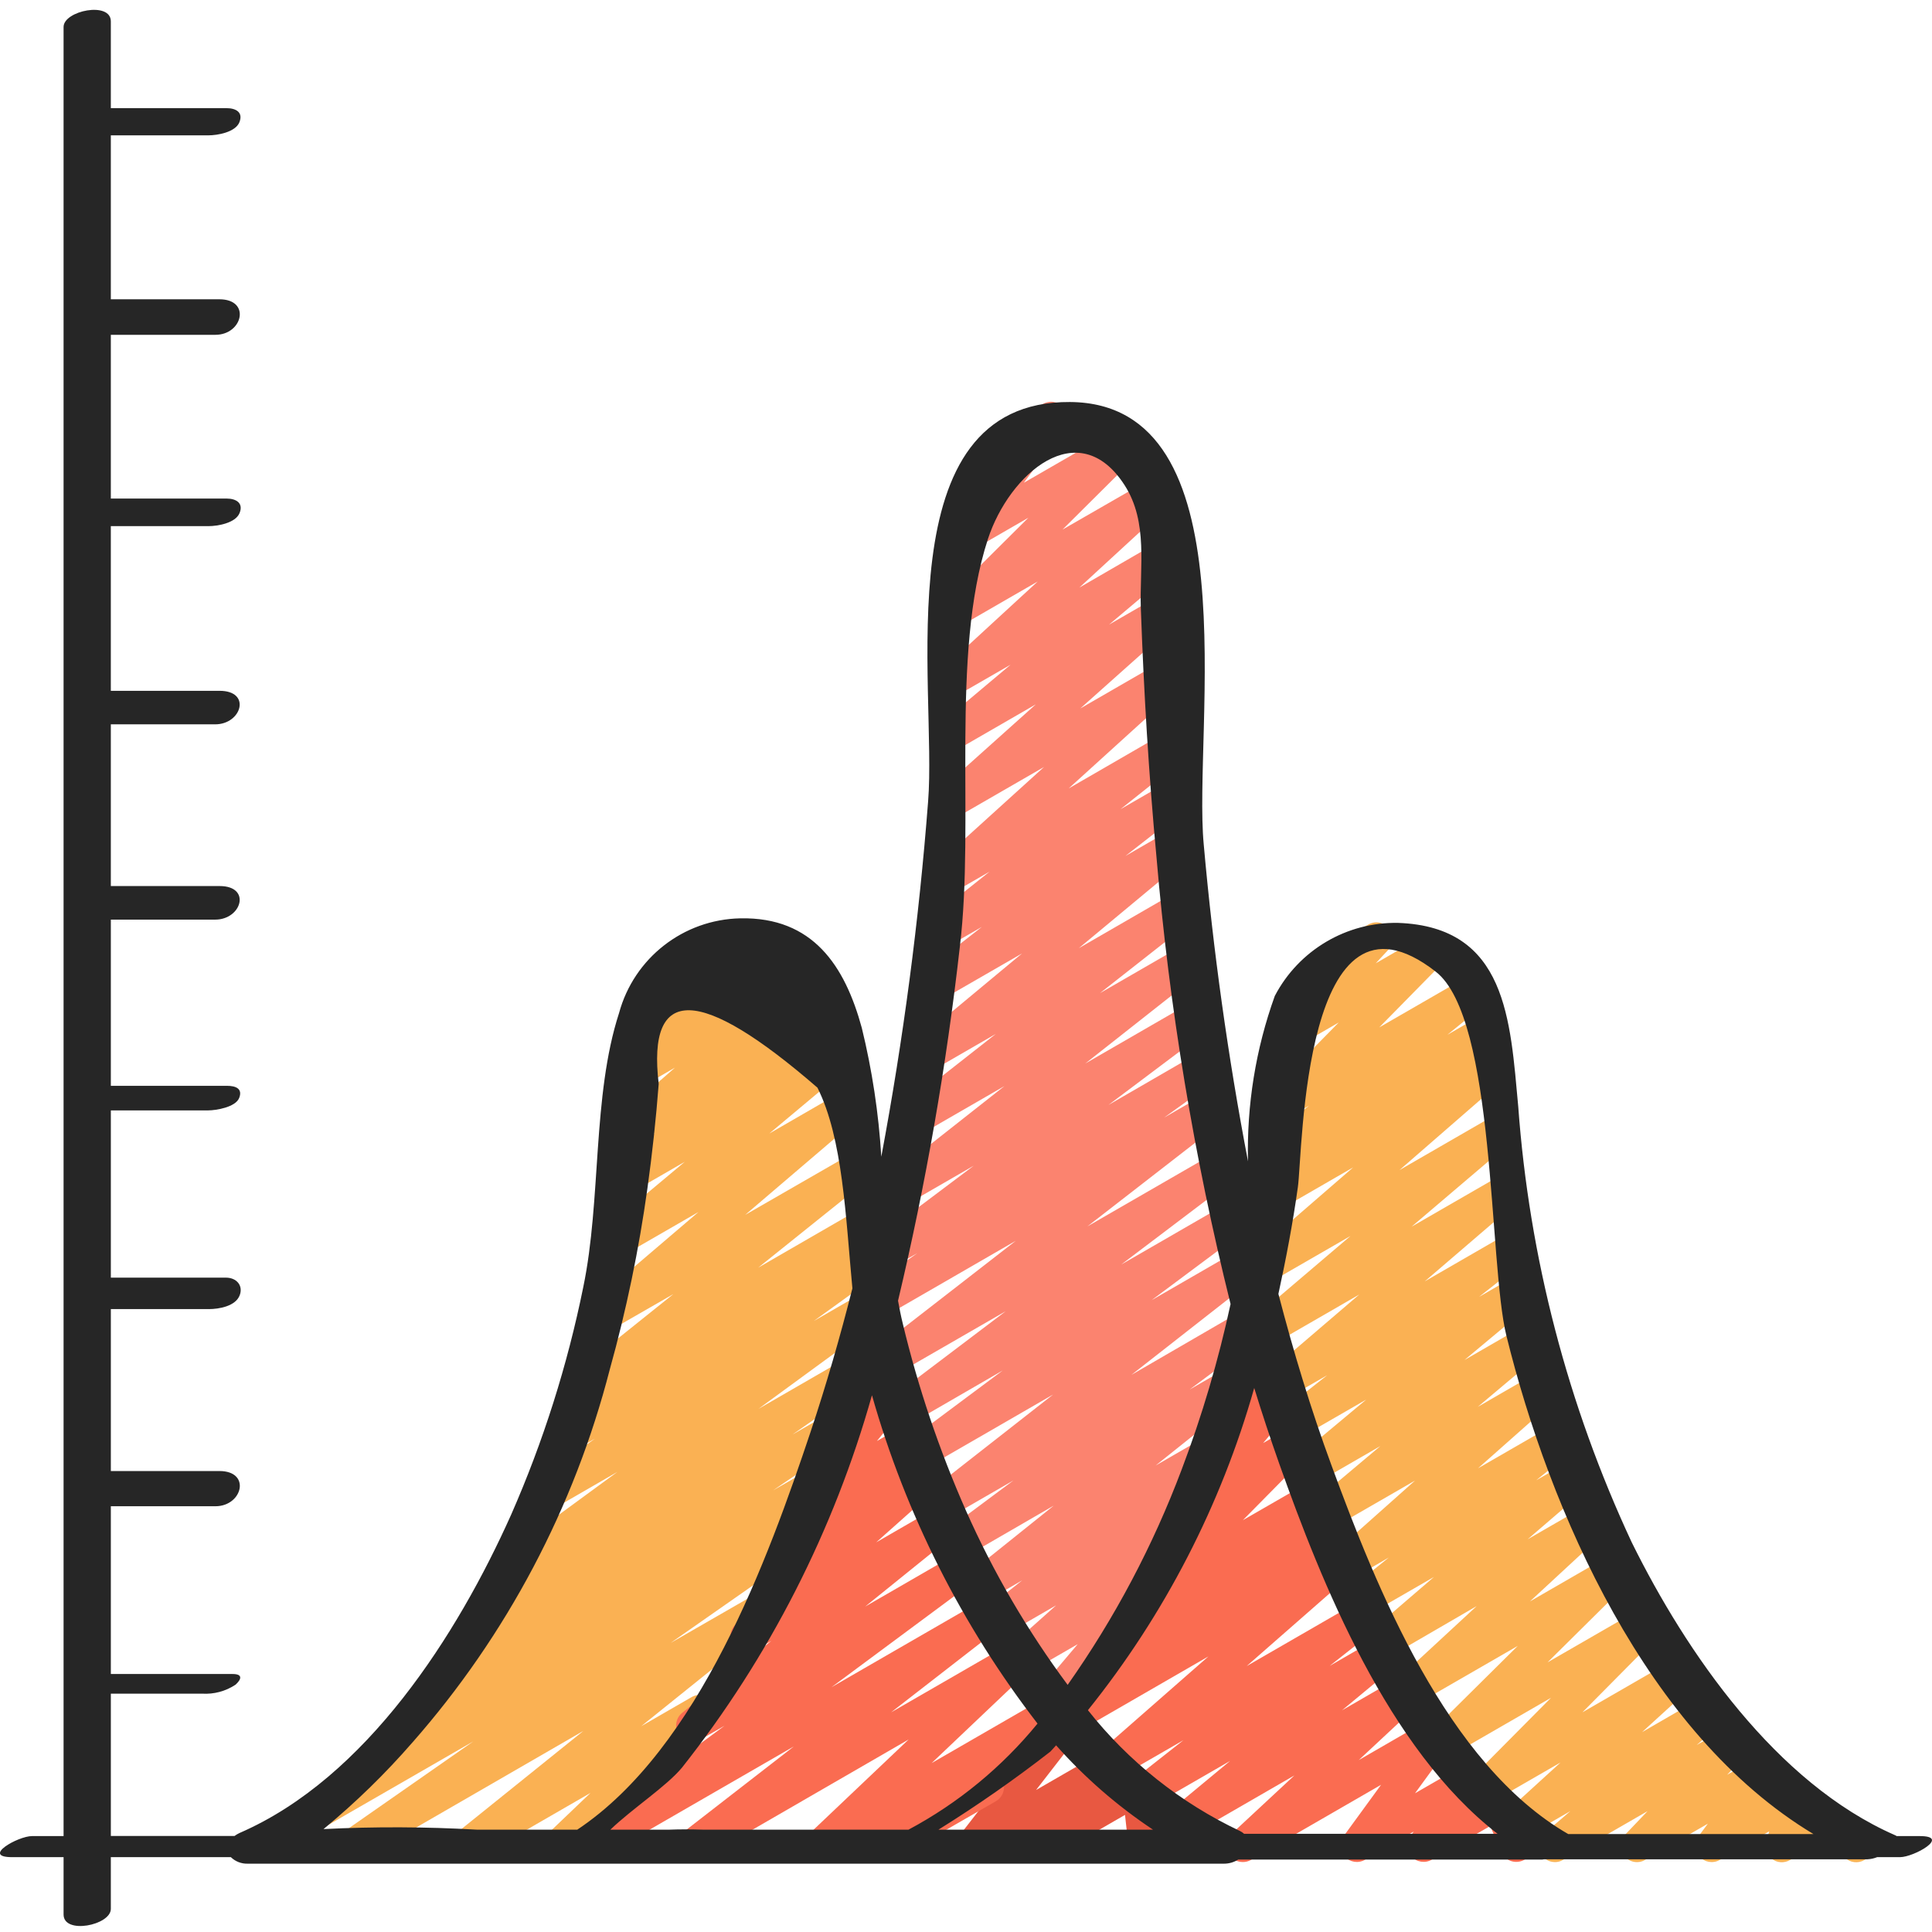 <svg height="506pt" viewBox="0 -2 506.586 506" width="506pt" xmlns="http://www.w3.org/2000/svg"><path d="m68.168 485.918c-1.891.004-3.555-1.238-4.094-3.051-.535-1.809.18-3.758 1.762-4.789l38.785-25.184c-1.379-.656-2.305-2.004-2.418-3.527-.117-1.523.59-2.992 1.855-3.852l19.508-13.312c-1.805.457-3.699-.285-4.711-1.844-1.223-1.93-.707-4.48 1.168-5.785l17.289-12.043-2.125 1.23c-1.961 1.133-4.469.535-5.707-1.363-1.238-1.895-.777-4.43 1.047-5.77l31.352-22.973-17.254 9.965c-1.965 1.102-4.445.488-5.668-1.402-1.223-1.891-.766-4.406 1.043-5.746l15.992-11.539-5.648 3.262c-1.973 1.125-4.477.508-5.703-1.398-1.227-1.91-.746-4.445 1.094-5.77l7.133-5.078c-1.508.125-2.965-.586-3.797-1.852-1.258-1.84-.883-4.34.855-5.734l26.633-21.332-17.152 9.855c-1.91 1.082-4.328.543-5.594-1.25s-.965-4.254.695-5.688l28.637-24.441-19.688 11.352c-1.914 1.117-4.367.578-5.641-1.238-1.273-1.816-.941-4.305.762-5.727l20.973-17.551-13.309 7.68c-1.934 1.117-4.398.555-5.66-1.285-1.258-1.844-.887-4.344.855-5.738l10.348-8.285-4.266 2.438c-1.902 1.109-4.336.586-5.617-1.203-1.281-1.793-.988-4.266.676-5.707l14.398-12.586-8.211 4.742c-1.91 1.09-4.336.547-5.602-1.25-1.266-1.797-.957-4.266.711-5.695l3.852-3.25c-1.738.078-3.352-.906-4.074-2.488-.723-1.578-.414-3.441.777-4.707l6.949-7.391c-.824-.363-1.512-.98-1.957-1.766-1.18-2.039-.484-4.645 1.555-5.828l17.066-9.855c1.832-1.062 4.164-.617 5.48 1.039 1.316 1.66 1.215 4.031-.23 5.574l-2.801 2.969 12.434-7.176c1.914-1.113 4.359-.574 5.633 1.234 1.273 1.812.949 4.297-.742 5.719l-1.785 1.504 4.523-2.559c1.898-1.09 4.312-.562 5.586 1.219 1.277 1.781.996 4.234-.645 5.684l-14.422 12.602 15.035-8.676c1.93-1.117 4.398-.559 5.656 1.285 1.262 1.84.891 4.34-.852 5.738l-10.285 8.234 7.223-4.164c1.914-1.098 4.352-.555 5.617 1.254 1.266 1.809.941 4.285-.746 5.707l-21.008 17.578 17.422-10.066c1.91-1.086 4.328-.547 5.594 1.246 1.27 1.793.969 4.254-.695 5.691l-28.637 24.453 25.207-14.504c1.926-1.07 4.352-.5 5.598 1.32 1.242 1.82.895 4.285-.801 5.691l-26.598 21.336 24.293-14.031c1.973-1.121 4.477-.508 5.703 1.402 1.227 1.906.746 4.441-1.094 5.766l-3.371 2.398.383-.223c1.965-1.098 4.445-.484 5.668 1.406 1.223 1.891.766 4.406-1.043 5.746l-15.98 11.539 12.227-7.059c1.957-1.098 4.43-.492 5.656 1.387 1.227 1.879.793 4.387-.996 5.738l-31.387 22.965 21.574-12.453c1.973-1.102 4.469-.473 5.684 1.441 1.211 1.91.719 4.438-1.121 5.754l-17.219 11.988 8.312-4.793c1.984-1.156 4.527-.527 5.75 1.418 1.227 1.945.688 4.508-1.211 5.801l-17.922 12.211 7.895-4.539c2.004-1.168 4.57-.52 5.781 1.453 1.211 1.977.625 4.559-1.32 5.816l-9.582 6.195c1.996-1.031 4.449-.34 5.609 1.582 1.164 1.922.637 4.418-1.207 5.703l-34.047 23.793 20.77-11.949c1.93-1.109 4.391-.551 5.648 1.285 1.258 1.836.895 4.332-.836 5.73l-33.277 26.754 13.113-7.57c1.875-1.145 4.309-.684 5.633 1.066s1.102 4.223-.512 5.711l-21.289 20.34c.219.234.41.496.562.777 1.172 2.039.48 4.641-1.555 5.82l-15.359 8.848c-1.871 1.148-4.309.688-5.633-1.066-1.32-1.75-1.102-4.219.512-5.707l11.215-10.719-30.285 17.492c-1.93 1.094-4.371.527-5.621-1.301s-.898-4.309.816-5.711l33.219-26.734-58.41 33.746c-1.973 1.121-4.48.5-5.703-1.414-1.219-1.914-.727-4.449 1.121-5.77l34.133-23.816-53.801 31c-.648.387-1.383.59-2.133.598zm0 0" fill="#fab153"/><path d="m407.727 485.961c-1.785.004-3.387-1.105-4.008-2.777-.621-1.676-.137-3.559 1.215-4.723l6.828-5.863-11.043 6.367c-1.879 1.047-4.242.531-5.516-1.203s-1.055-4.145.508-5.625l13.48-12.297-17.551 10.121c-1.852 1.082-4.219.621-5.531-1.078-1.309-1.695-1.156-4.102.359-5.621l20.215-20.375-25.266 14.582c-1.855 1.043-4.199.559-5.488-1.133-1.289-1.695-1.133-4.078.367-5.59l21.676-21.473-25.602 14.766c-1.883 1.09-4.285.594-5.574-1.16-1.293-1.75-1.059-4.191.539-5.668l19.859-18.371-21.914 12.723c-1.906 1.098-4.336.566-5.609-1.23-1.273-1.793-.973-4.262.691-5.699l15.625-13.43-16.375 9.445c-1.922 1.047-4.328.473-5.562-1.336-1.238-1.809-.906-4.258.77-5.672l9.332-7.535-8.84 5.121c-1.895 1.098-4.316.582-5.598-1.195s-1.008-4.238.633-5.691l20.684-18.414-21.332 12.305c-1.914 1.094-4.344.551-5.609-1.254-1.266-1.801-.949-4.273.727-5.699l17.129-14.406-16.598 9.582c-1.91 1.039-4.293.48-5.539-1.297-1.242-1.781-.953-4.211.676-5.648l17.746-14.82-17.246 9.949c-1.934 1.086-4.379.512-5.621-1.324-1.246-1.84-.875-4.324.852-5.715l11.777-9.293-10.086 5.809c-1.906 1.082-4.32.543-5.586-1.246-1.27-1.785-.973-4.242.68-5.684l23.414-20.051-22.598 13.039c-1.91 1.105-4.352.57-5.625-1.234-1.273-1.805-.957-4.285.727-5.711l25.199-21.445-21.332 12.297c-1.902 1.09-4.32.562-5.594-1.223-1.273-1.785-.988-4.246.66-5.691l26.969-23.371-18.586 10.727c-1.945 1.117-4.422.535-5.672-1.328-1.246-1.863-.84-4.375.934-5.746l5.164-3.961c-1.941.512-3.977-.402-4.887-2.191-.91-1.789-.449-3.973 1.105-5.238l10.344-8.434-4.402 2.562c-1.848 1.062-4.199.602-5.504-1.082-1.309-1.688-1.168-4.078.324-5.602l17.379-17.688-10.641 6.141c-1.828 1.062-4.16.621-5.477-1.035-1.316-1.652-1.223-4.023.223-5.566l7.125-7.684c-1.531-.602-2.574-2.031-2.691-3.668-.113-1.641.723-3.199 2.152-4.012l17.066-9.855c1.828-1.059 4.156-.621 5.477 1.031 1.316 1.652 1.227 4.02-.211 5.566l-3.32 3.559 13.176-7.594c1.848-1.055 4.188-.586 5.488 1.094 1.301 1.68 1.164 4.062-.316 5.586l-17.426 17.723 23.383-13.488c1.922-1.102 4.367-.543 5.625 1.281 1.262 1.82.914 4.305-.797 5.715l-10.34 8.43 8.488-4.906c1.949-1.125 4.434-.543 5.684 1.328 1.25 1.871.832 4.387-.957 5.754l-4.266 3.254.426-.242c1.906-1.105 4.34-.586 5.621 1.207 1.281 1.793.984 4.266-.68 5.707l-26.863 23.363 23.477-13.551c1.91-1.105 4.352-.57 5.625 1.234 1.273 1.805.957 4.285-.727 5.711l-25.227 21.461 21.914-12.637c1.906-1.078 4.32-.543 5.586 1.246 1.27 1.789.973 4.246-.68 5.684l-23.344 20.035 21.219-12.254c1.941-1.141 4.434-.578 5.695 1.285 1.262 1.863.863 4.387-.914 5.766l-11.77 9.273 9.055-5.223c1.918-1.121 4.379-.582 5.652 1.238 1.273 1.824.934 4.32-.781 5.734l-17.758 14.812 15.73-9.078c1.914-1.117 4.367-.578 5.641 1.238 1.273 1.816.941 4.305-.762 5.727l-17.117 14.395 15.812-9.129c1.895-1.098 4.316-.582 5.598 1.195 1.281 1.777 1.008 4.238-.633 5.691l-20.711 18.352 19.789-11.414c1.926-1.086 4.363-.523 5.613 1.301 1.25 1.82.902 4.297-.801 5.703l-9.344 7.551 8.477-4.887c1.902-1.078 4.312-.543 5.578 1.242 1.266 1.781.98 4.234-.664 5.676l-15.633 13.441 15.41-8.891c1.883-1.094 4.285-.598 5.578 1.156 1.289 1.75 1.059 4.195-.543 5.668l-19.848 18.363 21.172-12.219c1.855-1.043 4.195-.559 5.484 1.133 1.289 1.695 1.133 4.082-.367 5.594l-21.672 21.469 24.234-13.977c1.844-.992 4.133-.5 5.406 1.164 1.273 1.66 1.152 4.004-.289 5.523l-20.207 20.387 24.117-13.918c1.879-1.047 4.242-.531 5.516 1.203 1.273 1.734 1.055 4.145-.508 5.625l-13.48 12.285 16.211-9.387c1.906-1.074 4.312-.539 5.582 1.246 1.266 1.781.977 4.234-.664 5.676l-6.828 5.855 8.668-5c1.84-1.051 4.168-.594 5.473 1.066 1.309 1.664 1.199 4.035-.258 5.57l-5.879 6.152 8.586-4.957c1.75-1.008 3.969-.648 5.312.863 1.34 1.508 1.441 3.75.242 5.375l-2.434 3.258 4.516-2.559c1.52-.879 3.426-.73 4.797.367 1.371 1.098 1.93 2.922 1.406 4.598l-.785 2.562 2.715-1.562c1.637-.949 3.703-.707 5.074.598l5.121 4.891c1.914-.59 3.984.211 5 1.938.57.98.723 2.145.43 3.242-.293 1.094-1.008 2.027-1.988 2.594l-2.016 1.152c-1.641.945-3.707.699-5.078-.605l-5.051-4.824-9.387 5.43c-1.523.875-3.426.73-4.797-.367-1.371-1.098-1.93-2.922-1.406-4.602l.785-2.559-12.98 7.492c-1.75.996-3.961.633-5.301-.871-1.336-1.508-1.441-3.746-.246-5.367l2.426-3.258-16.473 9.504c-1.836 1.051-4.164.594-5.469-1.07-1.309-1.664-1.199-4.031.258-5.566l5.879-6.164-22.188 12.801c-.641.367-1.363.559-2.098.562zm0 0" fill="#fab153"/><path d="m272.516 485.918c-1.684 0-3.211-.988-3.898-2.527-.684-1.539-.402-3.336.723-4.59l1-1.16-13.289 7.68c-1.762 1.008-3.992.629-5.328-.902-1.332-1.531-1.402-3.793-.164-5.402l18.645-24.004-.121-.203c-1.176-2.043-.477-4.652 1.562-5.828l6.598-3.809c1.766-1.023 4.012-.645 5.355.895 1.34 1.543 1.398 3.82.137 5.43l-12.074 15.566 17.633-10.172c1.816-1.051 4.121-.621 5.445 1.008 1.32 1.629 1.262 3.977-.141 5.535l-.996 1.117 2.73-1.578c1.242-.73 2.773-.773 4.051-.109 1.285.645 2.16 1.898 2.324 3.328l.953 8.531 4.594-2.645c1.32-.84 2.996-.887 4.367-.125 1.367.766 2.207 2.215 2.188 3.785-.023 1.566-.902 2.996-2.289 3.723l-10.242 5.902c-1.246.707-2.766.738-4.043.086-1.273-.652-2.137-1.902-2.297-3.328l-.953-8.531-20.336 11.73c-.645.391-1.383.594-2.133.598zm0 0" fill="#e85841"/><path d="m154.574 485.918c-1.836 0-3.465-1.172-4.047-2.914-.582-1.746.02-3.664 1.488-4.766l37.957-28.023-6.324 3.645c-1.926 1.086-4.359.52-5.613-1.301-1.25-1.82-.902-4.297.801-5.703l23.422-18.91-4.367 2.559c-1.895 1.078-4.293.555-5.57-1.211-1.273-1.766-1.016-4.207.605-5.668l15.801-14.07-.945.539c-1.883 1.09-4.285.594-5.578-1.16-1.289-1.75-1.059-4.191.543-5.668l8.711-8.141c-1.039-.137-1.992-.656-2.668-1.461-1.332-1.566-1.355-3.855-.062-5.453l9.855-12.117c-1.492-.18-2.785-1.133-3.391-2.512-.609-1.379-.445-2.977.43-4.203l5.121-7.254-.461-.332c-1.379-1.148-1.891-3.039-1.277-4.727l4.82-13.312c-.781-1.973.004-4.219 1.844-5.273l1.434-.852c1.547-.883 3.477-.707 4.84.43 1.367 1.141 1.883 3.008 1.293 4.688l-2.27 6.289c1.754-.613 3.699-.02 4.816 1.461 1.117 1.484 1.148 3.52.074 5.035l-2.133 3.012c1.617-.508 3.383.012 4.473 1.312 1.332 1.57 1.359 3.867.059 5.461l-8.32 10.242 7.059-4.078c1.879-1.094 4.281-.598 5.574 1.156 1.293 1.75 1.059 4.195-.543 5.668l-5.75 5.352 4.328-2.5c1.891-1.078 4.293-.555 5.566 1.211 1.277 1.766 1.016 4.207-.602 5.668l-15.812 14.078 15.734-9.078c1.926-1.066 4.344-.496 5.59 1.316 1.242 1.816.902 4.277-.785 5.688l-23.434 18.918 24.426-14.105c1.957-1.121 4.453-.523 5.688 1.367 1.238 1.887.789 4.41-1.02 5.758l-37.914 28.117 40.012-23.09c1.941-1.109 4.41-.527 5.656 1.328 1.246 1.855.848 4.359-.91 5.738l-29.152 22.629 31.574-18.219c1.883-1.164 4.348-.691 5.668 1.086 1.324 1.781 1.062 4.273-.598 5.742l-26.012 24.695 31.379-18.109c1.934-1.121 4.406-.562 5.668 1.285 1.262 1.848.879 4.355-.875 5.746l-18.293 14.508c.867.957 1.254 2.25 1.055 3.527-.199 1.273-.965 2.391-2.078 3.035l-26.633 15.324c-1.938 1.125-4.41.566-5.672-1.281-1.258-1.852-.879-4.359.875-5.75l.539-.418-12.922 7.449c-1.887 1.191-4.367.727-5.695-1.062-1.332-1.789-1.062-4.297.617-5.762l26.012-24.688-54.52 31.512c-1.945 1.133-4.434.562-5.688-1.305-1.258-1.863-.848-4.387.934-5.758l29.184-22.633-51.457 29.695c-.645.387-1.379.59-2.133.598zm0 0" fill="#fa6c51"/><path d="m325.848 485.945c-1.758.004-3.34-1.07-3.984-2.707-.641-1.633-.215-3.496 1.074-4.691l16.453-15.301-26.914 15.539c-1.922 1.109-4.371.562-5.637-1.258-1.266-1.82-.926-4.309.781-5.723l14.914-12.363-20.246 11.68c-1.938 1.109-4.398.543-5.652-1.305-1.254-1.844-.875-4.344.871-5.734l12.801-10.086-16.648 9.609c-1.898 1.102-4.324.582-5.605-1.199-1.281-1.785-1-4.246.648-5.695l28.16-24.68-34.477 19.898c-1.965 1.129-4.473.523-5.703-1.379-1.234-1.902-.762-4.438 1.07-5.77l11.484-8.312c-.98-.258-1.836-.863-2.406-1.707-1.254-1.867-.844-4.387.941-5.758l11.68-9.004c-.887-.242-1.668-.77-2.227-1.504-1.305-1.688-1.16-4.086.344-5.605l17.234-17.441-.238.145c-1.793 1.031-4.066.629-5.395-.953-1.328-1.586-1.332-3.895-.008-5.48l9.754-11.633c-1.508-.164-2.816-1.121-3.43-2.512-.613-1.387-.445-2.996.445-4.227l5.504-7.629c-.16-.102-.312-.211-.461-.324-1.375-1.125-1.914-2.977-1.348-4.66l4.77-14.32c-.848-1.984-.078-4.289 1.789-5.367l1.324-.793c1.535-.891 3.461-.738 4.836.383s1.914 2.977 1.352 4.66l-2.5 7.477c1.746-.992 3.945-.633 5.285.863s1.457 3.723.277 5.348l-2.348 3.25c1.816-.785 3.934-.223 5.117 1.359 1.184 1.582 1.125 3.773-.141 5.289l-8.184 9.77 6.773-3.906c1.848-.992 4.137-.5 5.41 1.164 1.273 1.664 1.152 4.004-.289 5.527l-17.211 17.434 17.324-9.977c1.941-1.117 4.422-.539 5.668 1.328 1.246 1.863.84 4.371-.934 5.746l-4.043 3.105 2.559-1.469c1.965-1.129 4.473-.52 5.703 1.383 1.234 1.902.762 4.438-1.07 5.77l-1.441 1.039.441-.246c1.902-1.105 4.332-.582 5.613 1.203 1.281 1.785.996 4.254-.66 5.699l-28.16 24.672 29.781-17.188c1.934-1.133 4.418-.57 5.68 1.285 1.262 1.855.871 4.371-.895 5.754l-12.801 10.105 13.262-7.68c1.918-1.102 4.359-.559 5.625 1.258 1.266 1.812.938 4.293-.762 5.715l-14.891 12.355 15.82-9.141c1.883-1.109 4.301-.617 5.598 1.141 1.301 1.758 1.062 4.215-.555 5.688l-16.469 15.359 19.012-10.992c1.746-.996 3.945-.641 5.289.852 1.344 1.488 1.465 3.715.293 5.344l-9.848 13.5 13.516-7.797c1.758-1.004 3.973-.641 5.316.875 1.34 1.512 1.434 3.758.223 5.379l-.852 1.152 1.426-.812c1.051-.617 2.324-.75 3.48-.359 1.148.391 2.082 1.25 2.559 2.367l2.918 6.824.461-.266c1.324-.762 2.949-.758 4.27.004 1.324.762 2.137 2.172 2.137 3.699-.004 1.527-.816 2.934-2.137 3.695l-4.625 2.664c-1.062.598-2.324.727-3.484.352-1.148-.391-2.082-1.25-2.559-2.367l-2.926-6.824-15.363 8.84c-1.75.996-3.961.629-5.297-.879-1.34-1.508-1.438-3.746-.238-5.367l.852-1.152-12.801 7.406c-1.742 1.004-3.949.656-5.297-.836-1.348-1.496-1.469-3.727-.293-5.359l9.816-13.465-34.133 19.703c-.656.371-1.398.562-2.152.547zm0 0" fill="#fa6c51"/><path d="m276.191 447.254c-1.66.004-3.172-.961-3.871-2.469-.699-1.508-.461-3.285.613-4.555l9.648-11.406-12.422 7.168c-1.895 1.094-4.309.578-5.59-1.195-1.285-1.773-1.02-4.227.613-5.684l11.75-10.48-12.945 7.477c-1.934 1.133-4.418.57-5.68-1.285-1.262-1.855-.871-4.371.895-5.754l8.824-6.98-9.336 5.391c-1.934 1.117-4.398.559-5.66-1.281-1.258-1.844-.887-4.344.855-5.738l22.426-17.973-23.281 13.473c-1.957 1.141-4.461.551-5.707-1.34-1.246-1.895-.797-4.43 1.023-5.777l17.398-12.969-17.551 10.137c-1.941 1.102-4.398.523-5.645-1.328-1.246-1.848-.859-4.344.891-5.727l32.707-25.602-33.016 19.062c-1.957 1.141-4.461.551-5.707-1.34-1.246-1.895-.797-4.43 1.023-5.777l24.5-18.262-24.082 13.938c-1.949 1.109-4.422.52-5.664-1.348-1.242-1.867-.824-4.379.953-5.746l29.551-22.363-28.355 16.34c-1.938 1.082-4.379.496-5.617-1.348-1.238-1.84-.859-4.32.871-5.711l35.758-27.758-34.945 20.172c-1.973 1.16-4.508.555-5.746-1.367-1.238-1.926-.742-4.48 1.129-5.801l13.738-9.762-6.73 3.883c-1.953 1.094-4.414.5-5.648-1.367-1.234-1.863-.816-4.367.953-5.73l26.223-19.715-17.75 10.242c-1.934 1.086-4.379.512-5.621-1.324-1.246-1.84-.875-4.324.852-5.715l30.543-24.066-22.391 12.922c-1.934 1.066-4.363.484-5.602-1.344-1.234-1.832-.875-4.301.84-5.699l24.906-19.566-17.227 9.949c-1.918 1.105-4.363.559-5.629-1.254-1.266-1.816-.934-4.297.762-5.715l28.973-24.082-21.547 12.414c-1.941 1.102-4.398.523-5.645-1.324-1.246-1.852-.859-4.348.891-5.73l15.77-12.324-9.273 5.352c-1.934 1.102-4.391.535-5.641-1.305-1.254-1.84-.883-4.332.852-5.727l16.078-12.801-9.531 5.496c-1.879 1.035-4.234.512-5.5-1.215-1.266-1.73-1.055-4.133.496-5.613l28.809-26.109-22.184 12.801c-1.875.992-4.199.457-5.449-1.258s-1.047-4.09.473-5.57l25.004-22.398-18.594 10.734c-1.914 1.09-4.344.547-5.609-1.254-1.266-1.805-.953-4.273.727-5.703l16.879-14.18-11.18 6.441c-1.879 1.062-4.254.551-5.535-1.188-1.277-1.742-1.055-4.164.52-5.641l23.297-21.426-17.605 10.164c-1.852 1.027-4.18.543-5.465-1.145-1.285-1.684-1.141-4.059.344-5.574l20.277-20.164-14.449 8.34c-1.746 1.012-3.961.66-5.309-.844-1.352-1.5-1.461-3.742-.27-5.371l10.699-14.598c-1.926.609-4.016-.188-5.051-1.922-1.172-2.039-.477-4.641 1.562-5.82l16.648-9.617c1.746-1.012 3.961-.66 5.309.844 1.352 1.5 1.461 3.742.27 5.371l-10.59 14.445 25.277-14.582c1.852-1.031 4.18-.543 5.465 1.141 1.285 1.688 1.137 4.059-.344 5.574l-20.262 20.148 22.699-13.059c1.883-1.074 4.273-.57 5.559 1.176 1.285 1.742 1.055 4.176-.531 5.652l-23.32 21.445 19.754-11.438c1.91-1.074 4.328-.523 5.586 1.273 1.258 1.793.949 4.254-.715 5.684l-16.816 14.18 12.508-7.219c1.895-1.094 4.309-.578 5.59 1.195 1.281 1.773 1.016 4.227-.613 5.684l-25.039 22.332 20.703-11.945c1.879-1.035 4.23-.516 5.5 1.215 1.266 1.73 1.051 4.133-.5 5.609l-28.758 26.098 24.875-14.379c1.934-1.125 4.41-.566 5.668 1.281 1.262 1.852.883 4.359-.871 5.75l-16.086 12.797 12.289-7.09c1.941-1.125 4.418-.555 5.672 1.305 1.258 1.859.855 4.375-.91 5.754l-15.762 12.297 11.945-6.906c1.918-1.082 4.344-.531 5.602 1.277 1.258 1.805.938 4.273-.746 5.695l-29.012 24.105 25.703-14.848c1.938-1.113 4.406-.543 5.66 1.309 1.254 1.852.863 4.355-.891 5.742l-24.926 19.582 21.895-12.637c1.938-1.109 4.398-.539 5.652 1.305 1.254 1.848.871 4.348-.871 5.734l-30.527 24.055 27.633-15.957c1.949-1.094 4.414-.496 5.648 1.371 1.23 1.863.816 4.363-.957 5.73l-26.246 19.719 23.594-13.652c1.973-1.125 4.477-.508 5.703 1.398 1.227 1.91.746 4.445-1.094 5.77l-13.613 9.805 10.926-6.312c1.941-1.133 4.43-.562 5.688 1.305 1.254 1.863.844 4.387-.938 5.758l-35.789 27.77 33.727-19.457c1.945-1.086 4.402-.492 5.633 1.367 1.234 1.859.828 4.355-.934 5.723l-29.551 22.367 27.777-16.035c1.957-1.137 4.465-.547 5.711 1.344 1.246 1.891.793 4.426-1.027 5.773l-24.508 18.27 22.648-13.07c1.938-1.098 4.391-.52 5.637 1.324 1.242 1.844.863 4.336-.875 5.723l-32.699 25.602 28.008-16.25c1.957-1.137 4.461-.551 5.707 1.344 1.246 1.891.797 4.426-1.023 5.773l-17.426 12.98 8.695-5.02c1.93-1.094 4.379-.527 5.629 1.305 1.254 1.836.891 4.32-.832 5.719l-22.41 17.922 11.453-6.613c1.938-1.141 4.43-.578 5.695 1.281 1.262 1.863.859 4.387-.918 5.766l-9.566 7.551c1.719-.453 3.543.188 4.594 1.625 1.281 1.77 1.016 4.223-.617 5.68l-12.738 11.418c1.496-.238 3.012.32 3.992 1.477 1.332 1.586 1.332 3.902 0 5.488l-15.793 18.66c.254.25.465.539.629.855 1.18 2.039.484 4.648-1.551 5.828l-9.867 5.699c-.648.371-1.383.562-2.133.555zm0 0" fill="#fb836f"/><path d="m497.324 479.145c-.152-.109-.32-.199-.492-.266-31.121-13.652-54.613-47.684-68.977-76.75-16.793-35.984-26.883-74.734-29.766-114.344-2.105-22.605-2.969-47.055-31.461-48.086-13.551-.273-26.086 7.148-32.367 19.156-5 13.898-7.383 28.602-7.023 43.367-5.258-27.504-9.133-55.25-11.613-83.141-2.859-30.414 12.738-115.617-35.047-115.961-49.031-.34-34.809 74.777-37.223 104.773-2.402 31.234-6.496 62.316-12.27 93.109-.695-11.398-2.406-22.711-5.121-33.801-4.43-16.215-12.801-29.09-31.848-28.699-14.934.301-27.879 10.41-31.793 24.824-7.074 21.809-4.625 48.996-9.387 71.875-4.156 20.5-10.492 40.496-18.902 59.648-14.062 31.445-37.906 69.008-71.184 83.465-.48.219-.934.488-1.359.801h-32.426v-37.316h23.945c3.09.188 6.156-.633 8.738-2.344 1.484-1.324 2.074-2.809-.75-2.809h-31.934v-43.988h27.418c7.125 0 9.43-9.234 1.043-9.234h-28.461v-42.461h25.695c2.617 0 7.012-.734 8.098-3.637.957-2.559-.855-4.609-3.609-4.609h-30.184v-43.852h25.457c2.191 0 7.234-.852 8.191-3.258.953-2.406-.812-3.191-3.227-3.191h-30.422v-43.574h27.359c6.961 0 9.566-8.805 1.16-8.805h-28.52v-42.402h27.359c6.953 0 9.574-8.789 1.16-8.789h-28.52v-43.18h25.602c2.414 0 7.074-.801 8.148-3.414 1.074-2.609-.852-3.82-3.414-3.82h-30.336v-42.934h27.426c7.152 0 9.387-9.316 1.023-9.316h-28.449v-42.984h25.551c2.387 0 7.082-.809 8.148-3.41 1.066-2.605-.855-3.723-3.371-3.723h-30.328v-22.758c0-5.324-12.391-2.809-12.391 1.469v474.367h-8.27c-3.703 0-13.402 5.527-5.203 5.527h13.473v15.039c0 5.324 12.391 2.805 12.391-1.469v-13.57h31.473c1.184 1.148 2.781 1.762 4.43 1.707h254.684c.285.02.57.02.855 0h.449c1.32 0 2.609-.375 3.723-1.082h79.742c.145 0 .324-.059.469-.07h84.84c.848-.051 1.684-.238 2.477-.555h5.973c3.703 0 13.406-5.527 5.203-5.527zm-268.688-115.586c8.855 31.199 23.59 60.418 43.41 86.086-9.328 11.418-20.824 20.875-33.828 27.816h-53.863c-3.004-.094-5.973-.117-8.883 0h-15.426c5.766-5.555 14.633-11.297 18.773-16.262 22.879-28.945 39.809-62.129 49.816-97.641zm106.801 17.973c11.094 31.258 28.453 74.719 57.227 97.008h-66.457c-.328-.293-.691-.539-1.086-.734-15.547-7.348-29.191-18.188-39.859-31.676 20.051-24.953 34.883-53.684 43.605-84.48 2.051 6.672 4.238 13.301 6.57 19.883zm-33.109 95.93h-56.258c10.137-6.309 19.934-13.145 29.355-20.477.52-.531.98-1.109 1.492-1.641 7.48 8.438 16.023 15.871 25.41 22.117zm37.984-168.48c1.305-9.164 1.238-83.738 36.172-56.48 15.805 12.328 13.809 76.406 18.508 95.445 11.332 45.949 36.695 104.336 80.512 130.668h-64.297c-31.906-18.387-50.348-64.707-62.09-96.707-5.418-14.719-9.957-29.738-13.91-44.926 2.023-9.277 3.789-18.605 5.105-28zm-88.629-63.078c3.953-32.633-2.559-76.414 7.348-106.828 5.625-17.23 23.766-32.898 35.84-14.164 6.266 9.734 3.902 21.434 4.266 32.375.777 21.734 2.066 43.449 4.098 65.109 3.352 39.531 9.848 78.738 19.43 117.238-3.18 14.746-7.457 29.234-12.801 43.34-7.535 20.031-17.586 39.023-29.918 56.516-10.527-14.172-19.461-29.465-26.629-45.602-7.02-15.883-12.586-32.367-16.633-49.254-.477-1.938-.855-3.906-1.211-5.871 7.281-30.594 12.695-61.605 16.211-92.859zm-143.477 208.621c24.668-28.074 42.379-61.57 51.691-97.766 4.344-15.57 7.633-31.414 9.859-47.426 1.273-9.105 2.258-18.242 2.961-27.418-3.078-26.074 10.797-25.742 41.625.988 6.672 13.277 7.391 33.945 9.164 52.625-3.207 12.664-6.828 25.227-10.957 37.605-11.094 33.16-29.141 82.996-61.176 104.328h-26.352c-13.383-.77-26.801-.82-40.191-.152 8.406-6.934 16.227-14.555 23.375-22.785zm0 0" fill="#262626"/></svg>